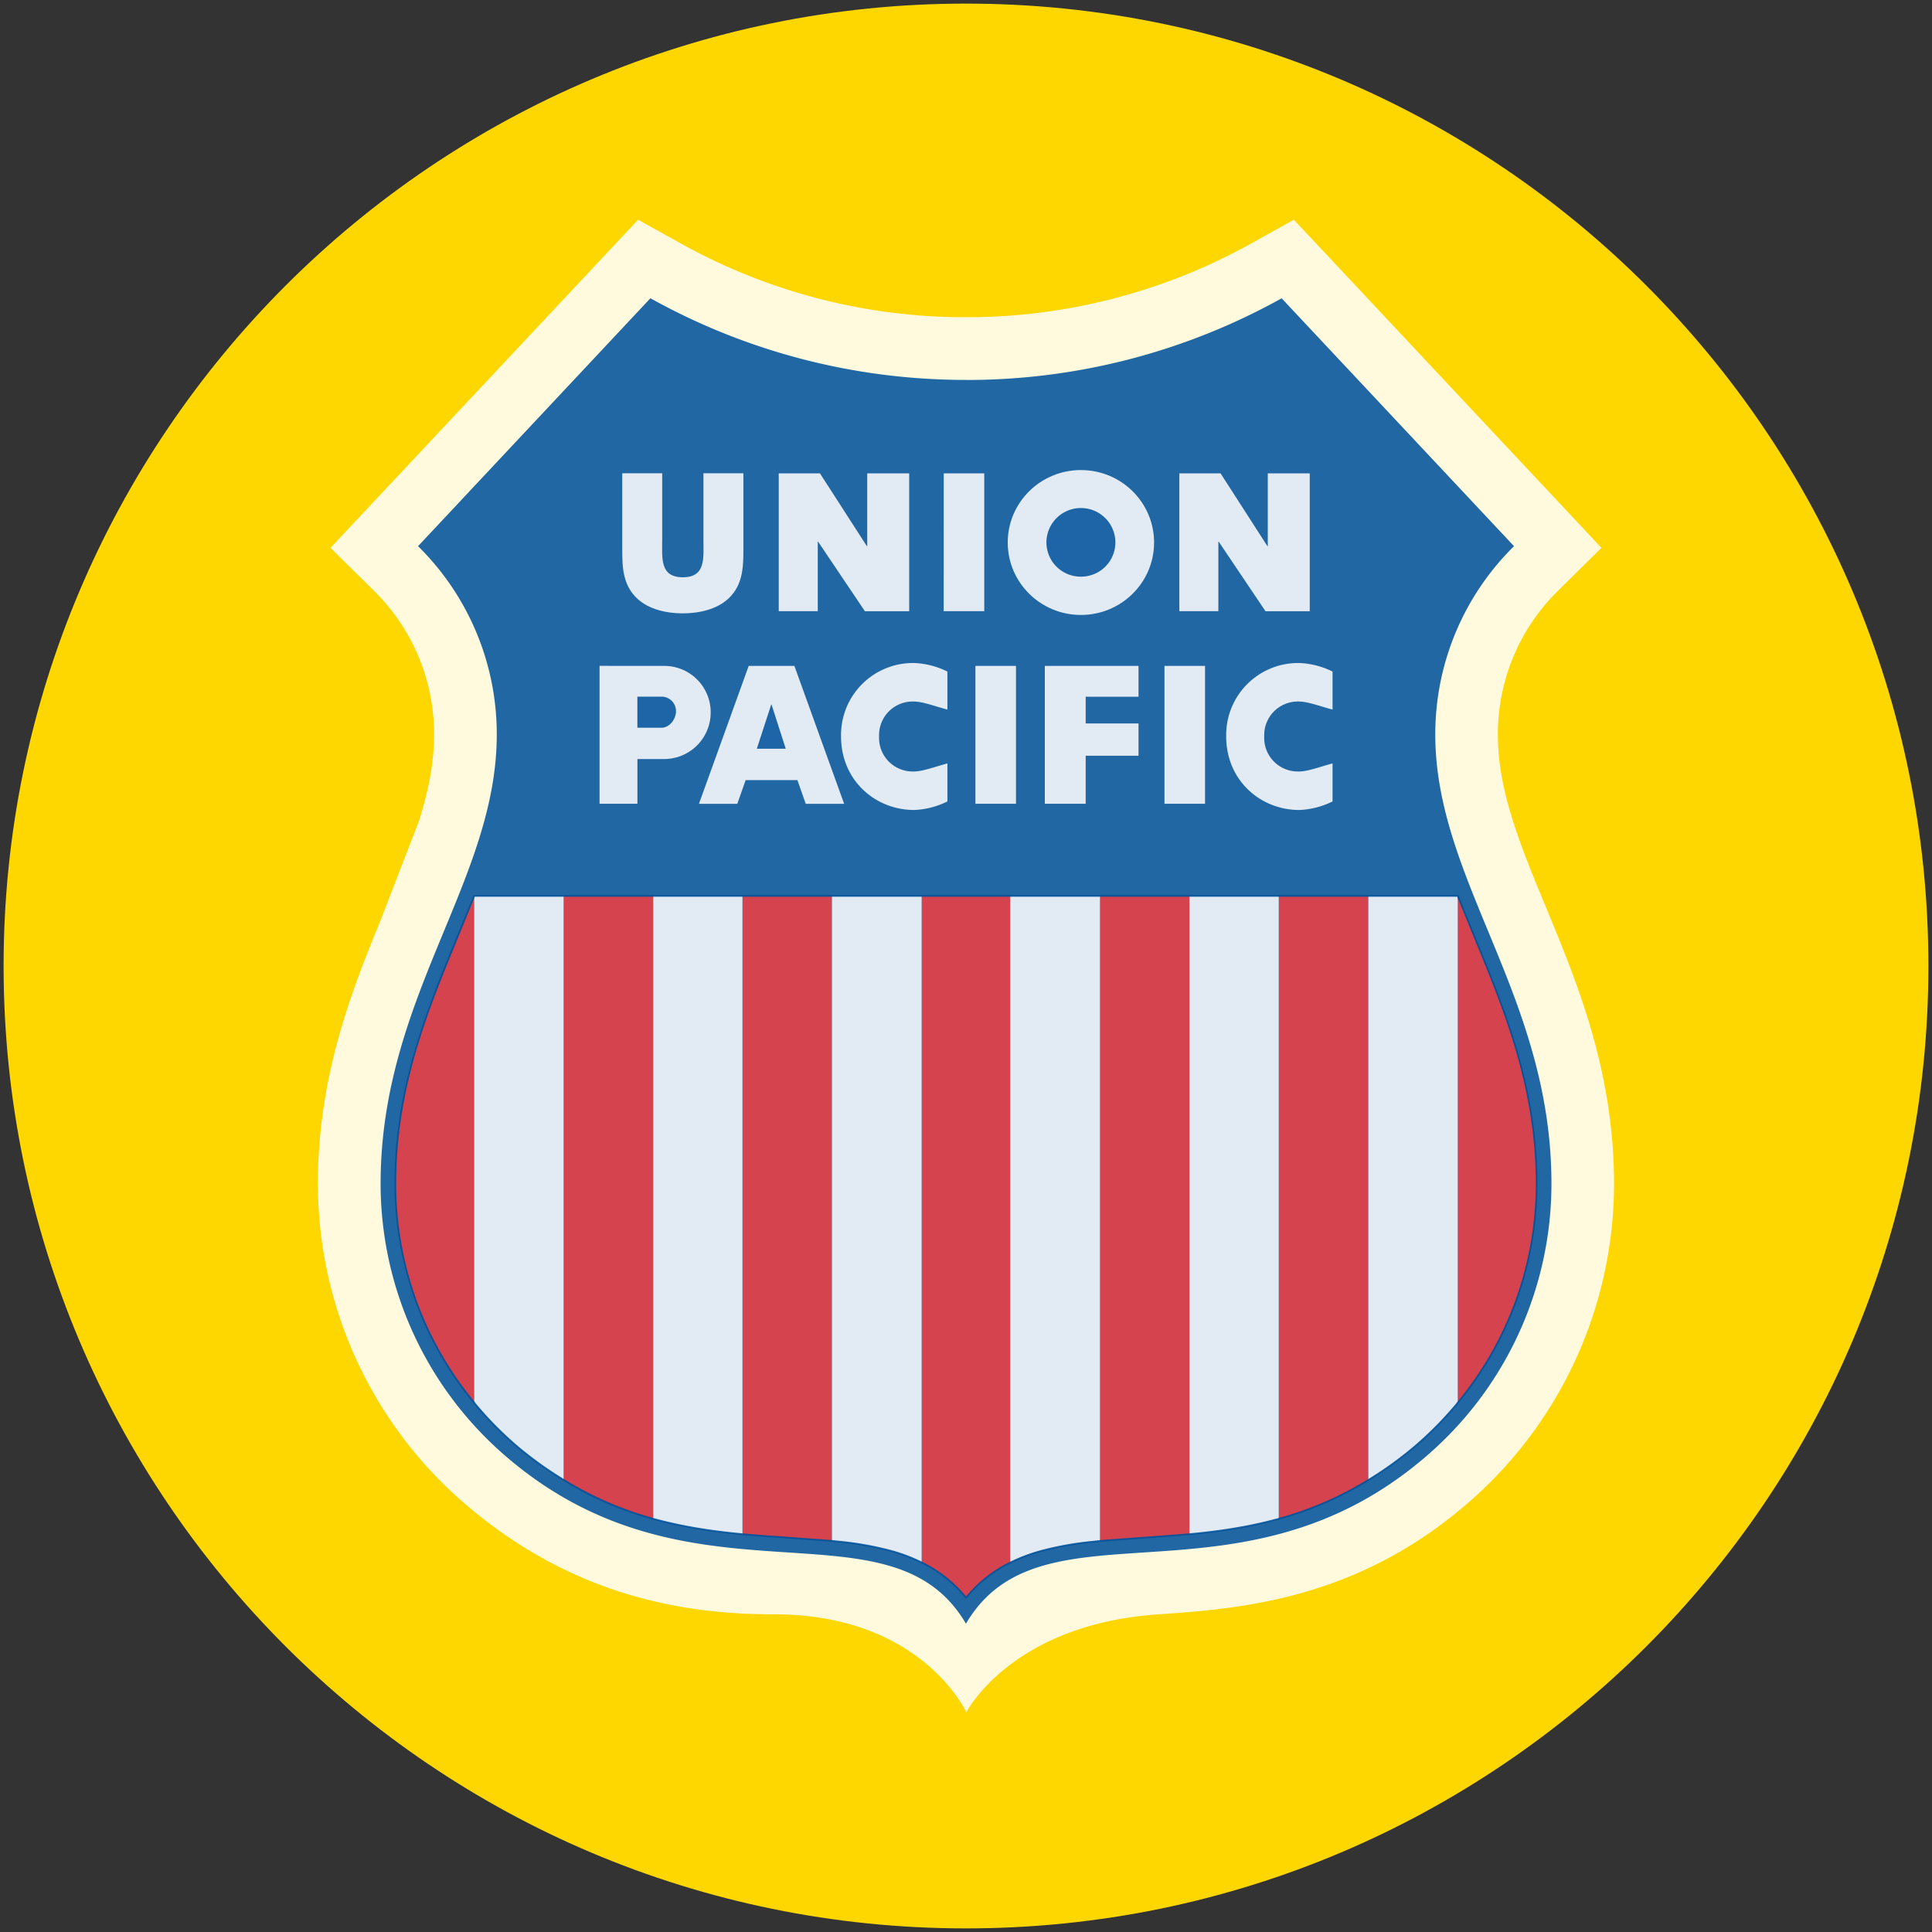 <svg xmlns="http://www.w3.org/2000/svg" fill-rule="evenodd" stroke-miterlimit="1.414" viewBox="0 0 40 40"><rect x="0" y="0" width="40" height="40" fill="#333333" stroke="none"/><path fill="gold" stroke="gold" stroke-width="2.389" d="M20 1.269C9.662 1.269 1.269 9.662 1.269 20S9.662 38.731 20 38.731 38.731 30.337 38.731 20 30.338 1.269 20 1.269z"/><path fill="#fff" d="M23.986 33.423c-3.052.205-3.979 2.028-3.979 2.028s-.921-2.028-3.979-2.028c-1.737 0-4.086-.319-6.352-2.246a8.74 8.74 0 0 1-3.094-6.671c0-2.214.694-3.985 1.3-5.458l.79-2.044c.2-.631.315-1.212.315-1.797a4.16 4.16 0 0 0-1.244-2.975l-.9-.889 6.368-6.794.885.492A12.1 12.1 0 0 0 20 6.568a12.1 12.1 0 0 0 5.903-1.527l.885-.492 6.368 6.794-.9.889a4.16 4.16 0 0 0-1.244 2.975c0 .586.115 1.167.315 1.797.215.678.503 1.348.79 2.044.607 1.474 1.3 3.244 1.3 5.458a8.74 8.74 0 0 1-3.094 6.671c-2.266 1.927-4.604 2.13-6.338 2.246z" opacity=".87"/><path fill="#00529b" d="M20.001 7.866c-2.371 0-4.6-.615-6.535-1.691l-4.811 5.133a5.46 5.46 0 0 1 1.63 3.899c0 3.038-2.405 5.423-2.405 9.299a7.45 7.45 0 0 0 2.637 5.683c3.85 3.274 7.917.756 9.482 3.428 1.565-2.672 5.634-.154 9.484-3.428a7.44 7.44 0 0 0 2.638-5.683c0-3.876-2.405-6.262-2.405-9.299a5.46 5.46 0 0 1 1.63-3.899l-4.811-5.132a13.4 13.4 0 0 1-6.534 1.691z" opacity=".87"/><path fill="#ef3e42" d="M9.818 29.041a7.1 7.1 0 0 1-1.633-4.536c0-1.873.58-3.39 1.18-4.848l.453-1.11zm1.851 1.599V18.548h1.855v12.898a7.1 7.1 0 0 1-1.855-.807zm3.703 1.134V18.548h1.853v13.355l-1.09-.08-.763-.05zm14.809-2.732a7.1 7.1 0 0 0 1.633-4.536c0-1.873-.58-3.39-1.18-4.848l-.453-1.11zM28.33 30.64V18.548h-1.855v12.898a7.1 7.1 0 0 0 1.855-.807zm-3.703 1.134V18.548h-1.853v13.355l1.09-.08.763-.05zm-4.628 1.307a2.7 2.7 0 0 0-.917-.729V18.548h1.833v13.803a2.7 2.7 0 0 0-.917.729z" opacity=".87"/><path fill="#fff" d="M11.669 30.643a7.6 7.6 0 0 1-.954-.687 7.3 7.3 0 0 1-.904-.919l.007.003V18.549h1.851zm3.703 1.122a10.7 10.7 0 0 1-1.848-.317V18.549h1.848zm1.853.139V18.549h1.857v13.802a3.6 3.6 0 0 0-.599-.23 6.6 6.6 0 0 0-1.125-.203l-.133-.013zm11.105-1.261a7.6 7.6 0 0 0 .954-.687 7.3 7.3 0 0 0 .904-.919l-.007.003V18.549H28.33zm-3.703 1.122c.6-.056 1.217-.144 1.848-.317V18.549h-1.848zm-1.853.139V18.549h-1.858v13.802a3.6 3.6 0 0 1 .599-.23 6.6 6.6 0 0 1 1.125-.203l.133-.013zm1.335-18.117h.84v2.854h-.84zm-.537.639v-.639h-1.94v2.854h.846v-.994h1.094v-.669h-1.094v-.553zm-3.377-.639h.84v2.854h-.84zm-6.442 0a.96.96 0 0 1 .961.964.964.964 0 0 1-.964.964h-.553v.926h-.784v-2.855zm1.685 2.364-.173.491h-.794l1.03-2.855h.946l1.03 2.855h-.795l-.173-.491h-1.07zm2.763-.895a.695.695 0 0 1 .697-.732c.197-.005.452.098.717.167v-.787a1.7 1.7 0 0 0-.688-.177 1.49 1.49 0 0 0-1.514 1.521c0 .911.711 1.522 1.514 1.522a1.7 1.7 0 0 0 .688-.177v-.787c-.265.069-.52.172-.717.167a.695.695 0 0 1-.697-.732v.014zm7.974 0a.695.695 0 0 1 .697-.732c.197-.005.452.098.717.167v-.787a1.7 1.7 0 0 0-.688-.177 1.49 1.49 0 0 0-1.514 1.521c0 .911.711 1.522 1.514 1.522a1.7 1.7 0 0 0 .688-.177v-.787c-.265.069-.52.172-.717.167a.695.695 0 0 1-.697-.732v.014z" opacity=".87"/><path fill="#00529b" d="m16.268 15.502-.294-.915h-.007l-.298.915zm-3.072-1.079h.501a.3.3 0 0 1 .299.3c0 .166-.134.344-.3.344h-.5z" opacity=".87"/><path fill="#fff" d="M19.539 9.8h.839v2.854h-.84zm1.325 1.432c0-.829.678-1.5 1.515-1.5s1.515.672 1.515 1.5-.678 1.5-1.515 1.5-1.515-.672-1.515-1.5m3.553 1.422h.808v-1.438h.008l.968 1.439h.916V9.8h-.869v1.507h-.008L25.27 9.8h-.853zm-8.294 0h.808v-1.438h.008l.968 1.439h.917V9.8h-.869v1.507h-.008L16.976 9.8h-.853z" opacity=".87"/><path fill="#00529b" d="M21.665 11.232a.71.71 0 1 1 1.428 0 .71.71 0 0 1-.714.707.71.71 0 0 1-.714-.707" opacity=".87"/><path fill="#fff" d="M14.564 9.798h.827v1.589c0 .364-.015.724-.301.997-.24.232-.617.315-.953.315s-.713-.082-.953-.315c-.286-.274-.301-.633-.301-.997V9.798h.827v1.385c0 .367-.053.769.427.769s.427-.401.427-.769z" opacity=".87"/><path fill="none" stroke="#00529b" stroke-width=".036" d="M15.372 31.764c-.6-.056-1.217-.145-1.848-.318a7.1 7.1 0 0 1-1.855-.807 7.6 7.6 0 0 1-.954-.684 7.3 7.3 0 0 1-.904-.919l.007.003v.002a7.1 7.1 0 0 1-1.633-4.535c0-1.874.58-3.39 1.18-4.848l.453-1.11h20.364l.453 1.11c.6 1.457 1.179 2.974 1.179 4.848a7.1 7.1 0 0 1-1.632 4.535v-.002l.006-.003a7.3 7.3 0 0 1-.904.919 7.6 7.6 0 0 1-.954.687 7.1 7.1 0 0 1-1.855.804c-.63.173-1.247.262-1.848.318l-.763.059-1.09.08-.133.016a6.5 6.5 0 0 0-1.125.203 3.6 3.6 0 0 0-.599.23 2.7 2.7 0 0 0-.916.728 2.7 2.7 0 0 0-.917-.729 3.6 3.6 0 0 0-.599-.231 6.6 6.6 0 0 0-1.125-.203l-.133-.014-1.09-.08a30 30 0 0 1-.763-.059" opacity=".87"/></svg>